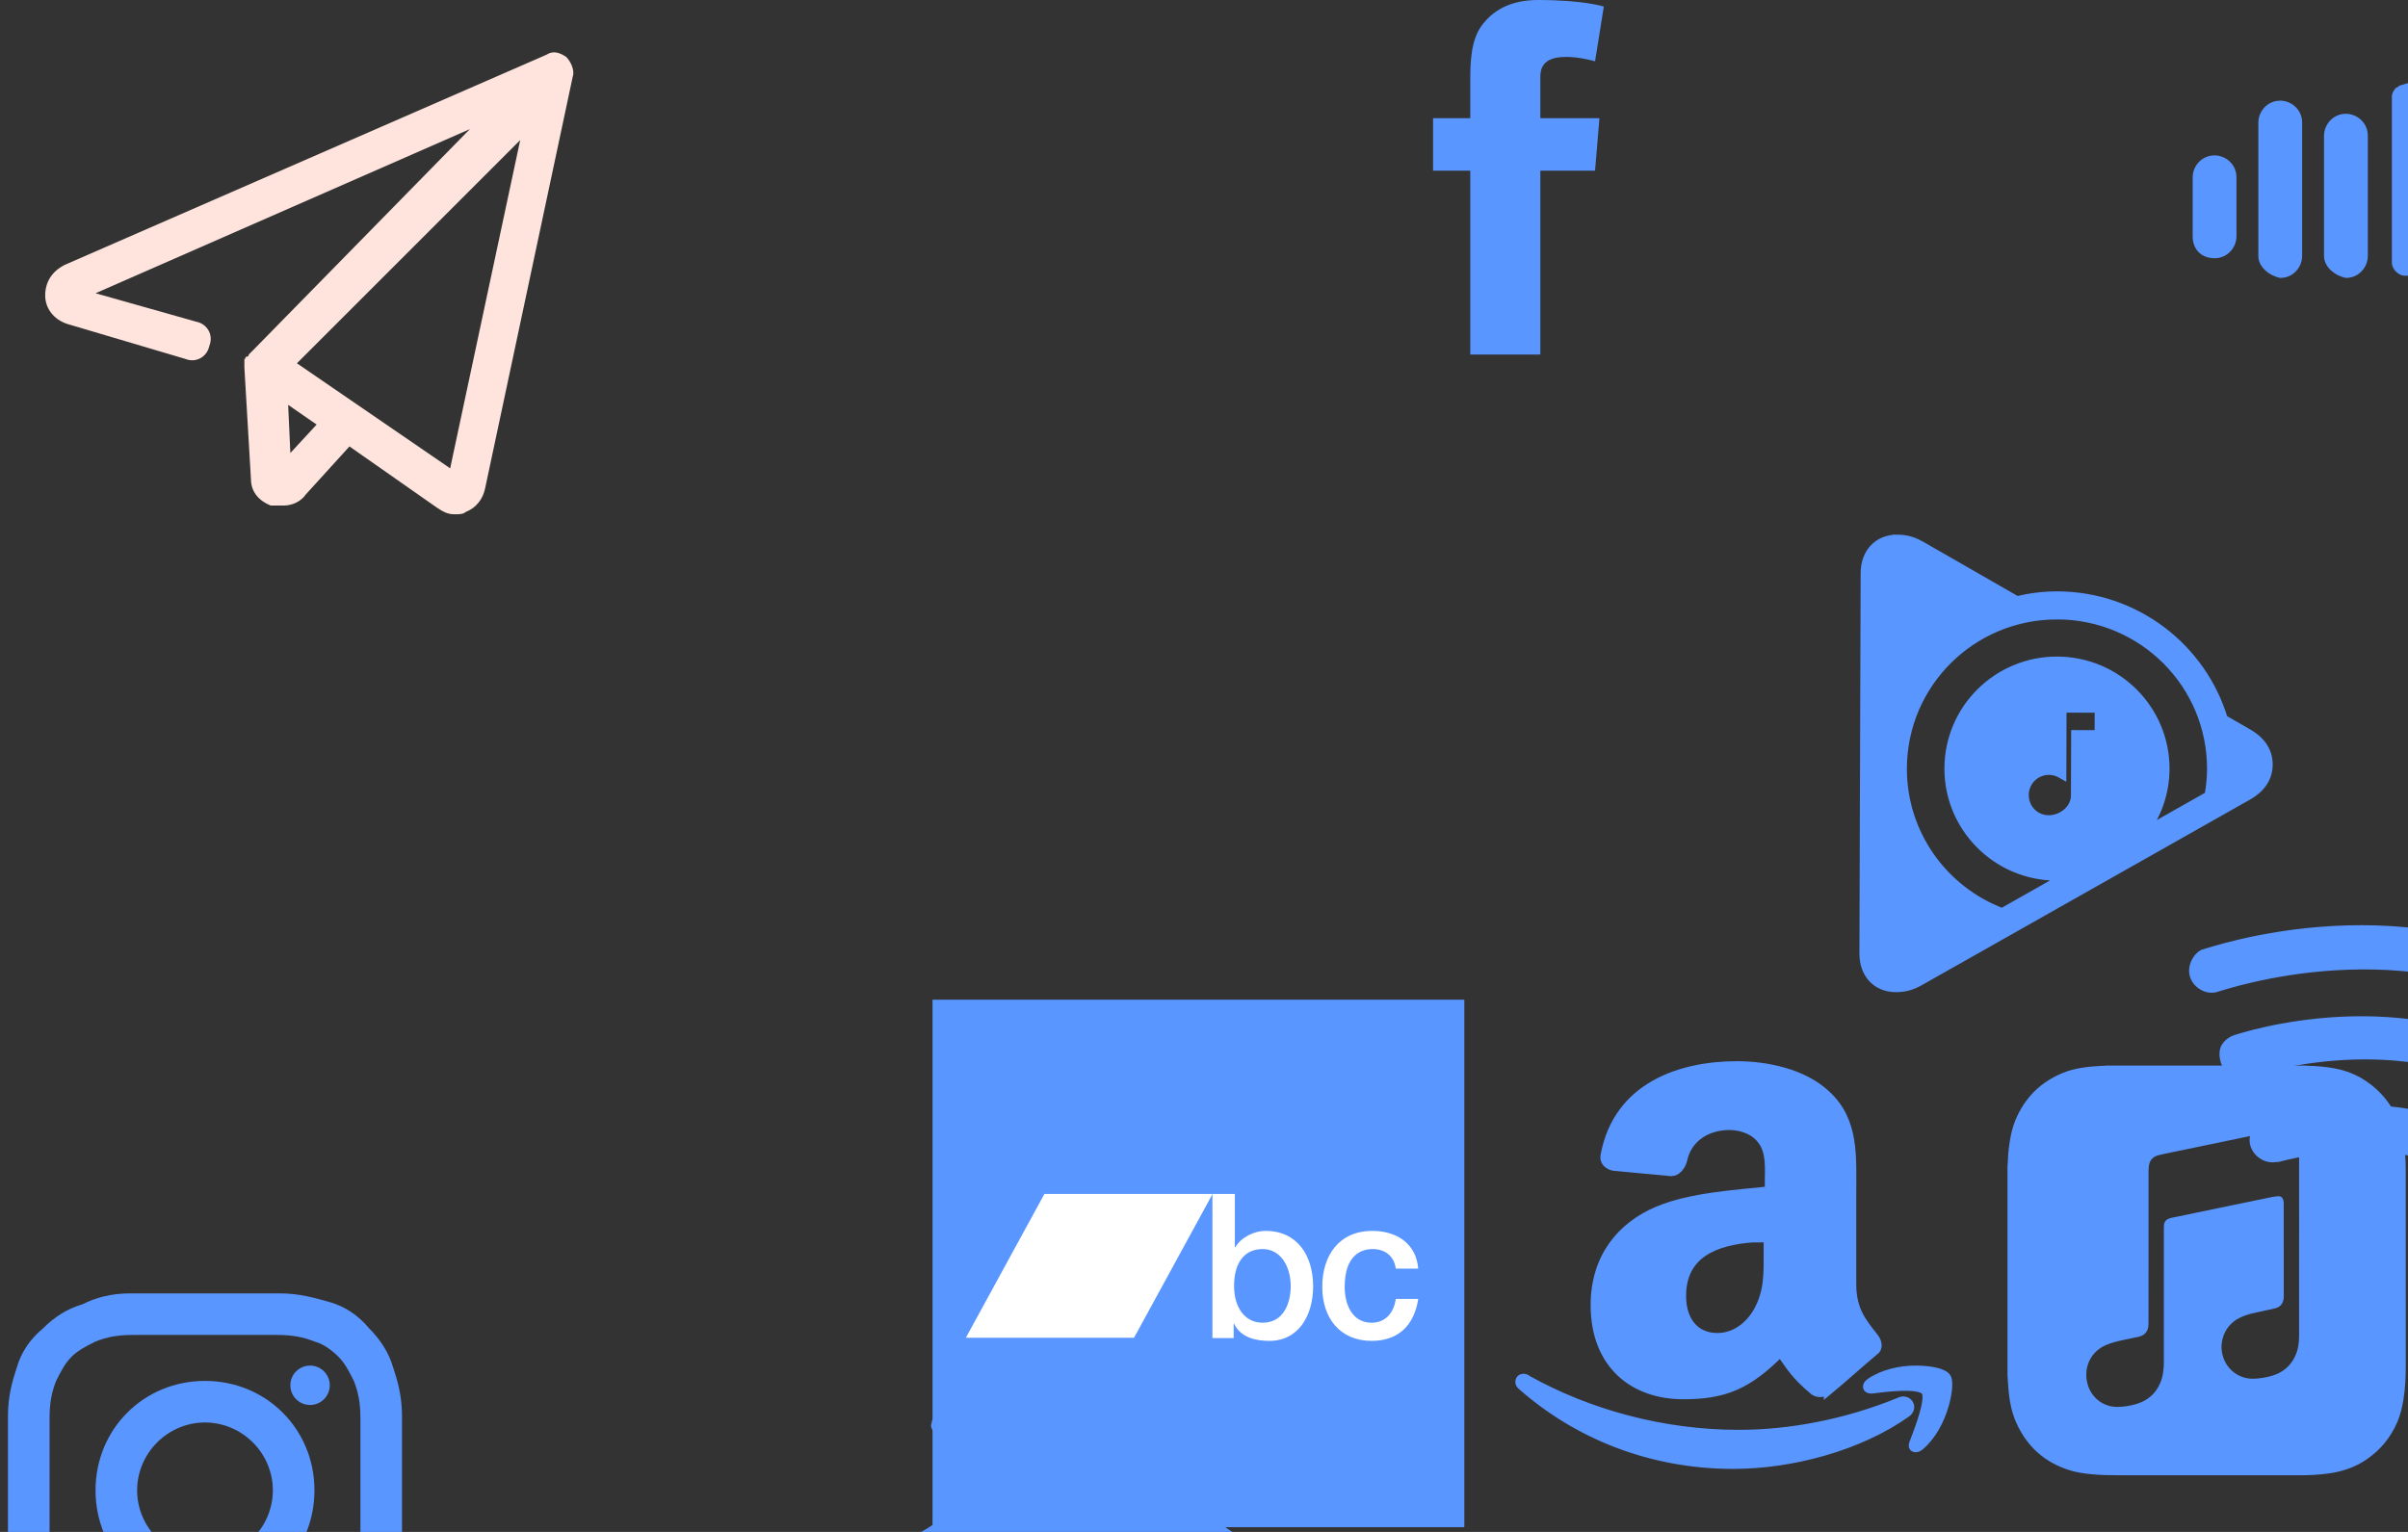 <?xml version="1.0" encoding="UTF-8" standalone="no"?>
<svg
   xmlns:dc="http://purl.org/dc/elements/1.1/"
   xmlns:cc="http://creativecommons.org/ns#"
   xmlns:rdf="http://www.w3.org/1999/02/22-rdf-syntax-ns#"
   xmlns:svg="http://www.w3.org/2000/svg"
   xmlns="http://www.w3.org/2000/svg"
   xmlns:sodipodi="http://sodipodi.sourceforge.net/DTD/sodipodi-0.dtd"
   xmlns:inkscape="http://www.inkscape.org/namespaces/inkscape"
   width="110"
   height="70"
   viewBox="0 0 110 70"
   version="1.1"
   id="svg4308"
   sodipodi:docname="sprites_new2.svg"
   inkscape:version="0.92.3 (2405546, 2018-03-11)">
  <rect x="0" y="0" width="110" height="70" fill="#333333" stroke="none"/>
  <defs
     id="defs4312">
    <clipPath
       id="clipPath4403"
       clipPathUnits="userSpaceOnUse">
      <path
         style="clip-rule:evenodd"
         inkscape:connector-curvature="0"
         id="path4401"
         d="m 3208.57,2725.96 c -183.49,0 -277.25,-144.42 -277.25,-362 0,-205.66 101.38,-360.04 277.25,-360.04 198.89,0 273.45,182.02 273.45,360.04 -0.14,185.9 -93.84,362 -273.51,362 M 2721,3265.92 h 217.97 v -522.15 h 3.85 c 59.28,98.87 183.55,160.21 294.46,160.21 311.63,0 462.74,-245.35 462.74,-544.05 0,-274.84 -133.84,-533.97 -426.43,-533.97 -133.85,0 -277.25,33.54 -342.29,168.09 h -3.78 v -140.51 h -206.53 v 1412.35 l 0.01,0.03" />
    </clipPath>
    <clipPath
       id="clipPath4409"
       clipPathUnits="userSpaceOnUse">
      <path
         inkscape:connector-curvature="0"
         id="path4407"
         d="M 0,0 H 5120 V 5120 H 0 Z" />
    </clipPath>
    <clipPath
       id="clipPath4419"
       clipPathUnits="userSpaceOnUse">
      <path
         style="clip-rule:evenodd"
         inkscape:connector-curvature="0"
         id="path4417"
         d="m 4503.89,2534.02 c -17.22,124.62 -105.15,191.92 -225.61,191.92 -112.87,0 -271.54,-61.35 -271.54,-371.91 0,-170.13 72.64,-350.15 261.97,-350.15 126.18,0 214.11,87.14 235.18,233.51 h 217.97 c -40.16,-265.06 -198.84,-411.43 -453.15,-411.43 -309.78,0 -479.95,227.42 -479.95,528.07 0,308.56 162.53,549.89 487.6,549.89 229.44,0 424.54,-118.68 445.5,-369.91 h -217.61 l -0.36,0.01" />
    </clipPath>
    <clipPath
       id="clipPath4425"
       clipPathUnits="userSpaceOnUse">
      <path
         inkscape:connector-curvature="0"
         id="path4423"
         d="M 0,0 H 5120 V 5120 H 0 Z" />
    </clipPath>
    <clipPath
       id="clipPath4435"
       clipPathUnits="userSpaceOnUse">
      <path
         style="clip-rule:evenodd"
         inkscape:connector-curvature="0"
         id="path4433"
         d="M 1958.95,1856.62 H 324.078 l 763.462,1409.3 h 1634.88 l -763.47,-1409.3" />
    </clipPath>
    <clipPath
       id="clipPath4441"
       clipPathUnits="userSpaceOnUse">
      <path
         inkscape:connector-curvature="0"
         id="path4439"
         d="M 0,0 H 5120 V 5120 H 0 Z" />
    </clipPath>
    <clipPath
       id="clipPath4403-3"
       clipPathUnits="userSpaceOnUse">
      <path
         style="clip-rule:evenodd"
         inkscape:connector-curvature="0"
         id="path4401-6"
         d="m 3208.57,2725.96 c -183.49,0 -277.25,-144.42 -277.25,-362 0,-205.66 101.38,-360.04 277.25,-360.04 198.89,0 273.45,182.02 273.45,360.04 -0.14,185.9 -93.84,362 -273.51,362 M 2721,3265.92 h 217.97 v -522.15 h 3.85 c 59.28,98.87 183.55,160.21 294.46,160.21 311.63,0 462.74,-245.35 462.74,-544.05 0,-274.84 -133.84,-533.97 -426.43,-533.97 -133.85,0 -277.25,33.54 -342.29,168.09 h -3.78 v -140.51 h -206.53 v 1412.35 l 0.01,0.03" />
    </clipPath>
    <clipPath
       id="clipPath4409-7"
       clipPathUnits="userSpaceOnUse">
      <path
         inkscape:connector-curvature="0"
         id="path4407-5"
         d="M 0,0 H 5120 V 5120 H 0 Z" />
    </clipPath>
    <clipPath
       id="clipPath4419-3"
       clipPathUnits="userSpaceOnUse">
      <path
         style="clip-rule:evenodd"
         inkscape:connector-curvature="0"
         id="path4417-5"
         d="m 4503.89,2534.02 c -17.22,124.62 -105.15,191.92 -225.61,191.92 -112.87,0 -271.54,-61.35 -271.54,-371.91 0,-170.13 72.64,-350.15 261.97,-350.15 126.18,0 214.11,87.14 235.18,233.51 h 217.97 c -40.16,-265.06 -198.84,-411.43 -453.15,-411.43 -309.78,0 -479.95,227.42 -479.95,528.07 0,308.56 162.53,549.89 487.6,549.89 229.44,0 424.54,-118.68 445.5,-369.91 h -217.61 l -0.36,0.01" />
    </clipPath>
    <clipPath
       id="clipPath4425-6"
       clipPathUnits="userSpaceOnUse">
      <path
         inkscape:connector-curvature="0"
         id="path4423-2"
         d="M 0,0 H 5120 V 5120 H 0 Z" />
    </clipPath>
    <clipPath
       id="clipPath4435-9"
       clipPathUnits="userSpaceOnUse">
      <path
         style="clip-rule:evenodd"
         inkscape:connector-curvature="0"
         id="path4433-1"
         d="M 1958.95,1856.62 H 324.078 l 763.462,1409.3 h 1634.88 l -763.47,-1409.3" />
    </clipPath>
    <clipPath
       id="clipPath4441-2"
       clipPathUnits="userSpaceOnUse">
      <path
         inkscape:connector-curvature="0"
         id="path4439-7"
         d="M 0,0 H 5120 V 5120 H 0 Z" />
    </clipPath>
  </defs>
  <sodipodi:namedview
     pagecolor="#ffffff"
     bordercolor="#666666"
     borderopacity="1"
     objecttolerance="10"
     gridtolerance="10"
     guidetolerance="10"
     inkscape:pageopacity="0"
     inkscape:pageshadow="2"
     inkscape:window-width="1855"
     inkscape:window-height="1056"
     id="namedview4310"
     showgrid="false"
     inkscape:zoom="11.413333"
     inkscape:cx="61.107696"
     inkscape:cy="37.622995"
     inkscape:window-x="65"
     inkscape:window-y="24"
     inkscape:window-maximized="1"
     inkscape:current-layer="svg4308" />
  <svg
     transform="translate(-0.636,-1.9)"
     id="icon_send"
     viewBox="0 0 30 30"
     width="30"
     height="30"
     version="1.1">
    <style
       id="style4254">.ast0{fill:#fee4dd}</style>
    <path
       style="fill:#fee4dd"
       inkscape:connector-curvature="0"
       class="ast0"
       d="m 13.6,25 c 0.4,0 0.8,-0.2 1,-0.5 l 2,-2.2 4,2.8 c 0.3,0.2 0.5,0.3 0.8,0.3 0.2,0 0.4,0 0.5,-0.1 0.5,-0.2 0.8,-0.6 0.9,-1.1 l 4,-18.8 C 26.9,5.1 26.7,4.7 26.5,4.5 26.2,4.3 25.9,4.2 25.6,4.4 L 3.6,14 c -0.6,0.3 -0.9,0.8 -0.9,1.4 0,0.6 0.4,1.1 1,1.3 l 5.4,1.6 c 0.5,0.2 1,-0.1 1.1,-0.6 0.2,-0.5 -0.1,-1 -0.6,-1.1 L 5,15.3 22.1,7.8 12.2,17.9 12.1,18 12,18.1 c 0,0 0,0.1 -0.1,0.1 -0.1,0 0,0.1 -0.1,0.1 v 0.4 l 0.3,5.1 c 0,0.6 0.4,1 0.9,1.2 h 0.6 m 0.3,-2.4 -0.1,-2.2 1.3,0.9 z m 7.3,0.7 -7,-4.8 10.2,-10.2 z"
       id="path4256" />
  </svg>
  <svg
     transform="translate(29.364,-1.9)"
     id="social_facebook"
     viewBox="0 0 20 20"
     width="20"
     height="20"
     x="30"
     version="1.1">
    <style
       id="style4259">.bst0{fill:#5A96FF}</style>
    <path
       style="fill:#5A96FF"
       inkscape:connector-curvature="0"
       class="bst0"
       d="M 6.1,7.3 H 7.8 V 5.6 c 0,-0.7 0,-1.8 0.5,-2.5 0.5,-0.7 1.3,-1.2 2.6,-1.2 2.1,0 3,0.3 3,0.3 l -0.4,2.5 c 0,0 -0.7,-0.2 -1.3,-0.2 -0.7,0 -1.2,0.2 -1.2,0.9 v 1.9 h 2.7 L 13.5,9.7 H 11 v 8.4 H 7.8 V 9.7 H 6.1 Z"
       id="path4261" />
  </svg>
  <svg
     transform="translate(-0.636,28.1)"
     id="social_instagram"
     viewBox="0 0 20 20"
     width="20"
     height="20"
     y="30"
     version="1.1">
    <style
       id="style4264">.cst0{fill:#5A96FF}</style>
    <path
       style="fill:#5A96FF"
       inkscape:connector-curvature="0"
       class="cst0"
       d="M 10,19 H 6.6 C 5.7,19 5,18.8 4.3,18.6 3.6,18.4 3,18 2.5,17.4 2,16.9 1.6,16.3 1.4,15.6 1.2,15 1,14.3 1,13.4 V 10 6.6 C 1,5.7 1.2,5 1.4,4.4 1.6,3.7 2,3.1 2.6,2.6 3.1,2.1 3.7,1.7 4.4,1.5 5,1.2 5.7,1 6.6,1 h 6.8 C 14.3,1 15,1.2 15.7,1.4 16.4,1.6 17,2 17.5,2.6 18,3.1 18.4,3.7 18.6,4.4 18.8,5 19,5.7 19,6.6 v 6.8 C 19,14.3 18.8,15 18.6,15.7 18,17 17,18 15.6,18.6 15,18.8 14.3,19 13.4,19 Z M 10,2.9 H 6.7 C 6,2.9 5.5,3 5,3.2 4.6,3.4 4.2,3.6 3.9,3.9 3.6,4.2 3.4,4.6 3.2,5 3,5.5 2.9,6 2.9,6.7 v 6.6 c 0,0.7 0.1,1.2 0.3,1.7 0.2,0.4 0.4,0.8 0.7,1.1 0.3,0.3 0.7,0.6 1.1,0.7 0.3,0.1 0.8,0.3 1.7,0.3 h 6.6 c 0.7,0 1.2,-0.1 1.7,-0.3 0.8,-0.3 1.5,-1 1.8,-1.8 0.2,-0.5 0.3,-1 0.3,-1.7 V 10 6.7 C 17.1,6 17,5.5 16.8,5 16.6,4.6 16.4,4.2 16.1,3.9 15.8,3.6 15.4,3.3 15,3.2 14.5,3 14,2.9 13.3,2.9 Z"
       id="path4266" />
    <path
       style="fill:#5A96FF"
       inkscape:connector-curvature="0"
       class="cst0"
       d="M 10,15 C 7.2,15 5,12.8 5,10 5,7.2 7.2,5 10,5 c 2.8,0 5,2.2 5,5 0,2.8 -2.2,5 -5,5 z m 0,-8.1 c -1.7,0 -3.1,1.4 -3.1,3.1 0,1.7 1.4,3.1 3.1,3.1 1.7,0 3.1,-1.4 3.1,-3.1 0,-1.7 -1.4,-3.1 -3.1,-3.1 z"
       id="path4268" />
    <circle
       style="fill:#5A96FF"
       class="cst0"
       cx="14.8"
       cy="5.2"
       r="0.9"
       id="circle4270" />
  </svg>
  <svg
     transform="translate(19.364,28.1)"
     id="social_snapchat"
     viewBox="0 0 20 20"
     width="20"
     height="20"
     x="20"
     y="30"
     version="1.1">
    <style
       id="style4273">.dst0{fill:#5A96FF}</style>
    <path
       style="fill:#5A96FF"
       inkscape:connector-curvature="0"
       class="dst0"
       d="M 10.1,16.1 H 10 9.9 c -1,0 -1.7,-0.5 -2.3,-0.9 -0.4,-0.3 -0.9,-0.6 -1.3,-0.7 -0.2,0 -0.5,-0.1 -0.7,-0.1 -0.4,0 -0.7,0.1 -1,0.1 -0.1,0 -0.3,0.1 -0.4,0.1 -0.1,0 -0.2,0 -0.3,-0.2 C 3.9,14.3 3.8,14.1 3.8,14 3.7,13.7 3.7,13.5 3.5,13.4 1.9,13.2 1.4,12.8 1.3,12.6 V 12.5 C 1.3,12.4 1.4,12.3 1.5,12.3 4,11.9 5.1,9.3 5.2,9.2 5.4,8.9 5.4,8.6 5.3,8.4 5.1,8 4.6,7.8 4.2,7.7 H 3.9 C 3.2,7.4 3.1,7.1 3.2,6.9 3.2,6.6 3.6,6.5 3.9,6.5 H 4.1 C 4.4,6.7 4.7,6.7 5,6.7 5.4,6.7 5.5,6.6 5.5,6.5 V 6 C 5.4,4.9 5.3,3.4 5.6,2.6 6.7,0.1 9.1,-0.1 9.8,-0.1 h 0.3 c 0.7,0 3.1,0.2 4.2,2.7 0.4,0.8 0.3,2.3 0.2,3.5 v 0.6 c 0,0 0.2,0.2 0.5,0.2 0.2,0 0.5,-0.1 0.8,-0.2 0.1,0 0.2,-0.1 0.3,-0.1 0.1,0 0.2,0 0.3,0.1 0.2,0.1 0.4,0.3 0.4,0.4 0,0.2 -0.1,0.4 -0.8,0.7 -0.1,0 -0.2,0.1 -0.2,0.1 -0.4,0.1 -0.9,0.3 -1.1,0.7 -0.1,0.2 -0.1,0.5 0.1,0.8 0,0.1 1.2,2.7 3.7,3.1 0.1,0 0.2,0.1 0.2,0.2 v 0.1 c -0.1,0.2 -0.6,0.6 -2.2,0.8 -0.1,0 -0.2,0.2 -0.3,0.6 0,0.1 -0.1,0.3 -0.1,0.4 0,0.1 -0.1,0.2 -0.2,0.2 h -0.4 c -0.3,-0.1 -0.6,-0.1 -1,-0.1 -0.2,0 -0.5,0 -0.7,0.1 -0.5,0.1 -0.9,0.4 -1.3,0.7 -0.7,0.1 -1.4,0.6 -2.4,0.6 z"
       id="path4275" />
  </svg>
  <svg
     transform="translate(49.364,-1.9)"
     id="social_soundcloud"
     viewBox="0 0 20 20"
     width="20"
     height="20"
     x="50"
     version="1.1">
    <style
       id="style4278">.est0{fill:#5A96FF}</style>
    <path
       style="fill:#5A96FF"
       inkscape:connector-curvature="0"
       class="est0"
       d="M 3.8,13.6 V 7.5 c 0,-0.5 0.4,-1 1,-1 0.5,0 1,0.4 1,1 v 6.1 c 0,0.5 -0.4,1 -1,1 -0.5,-0.1 -1,-0.5 -1,-1 z m -3,-0.9 V 10 c 0,-0.5 0.4,-1 1,-1 0.5,0 1,0.4 1,1 v 2.7 c 0,0.5 -0.4,1 -1,1 -0.6,0 -1,-0.4 -1,-1 z m 6,0.9 V 8.1 c 0,-0.5 0.4,-1 1,-1 0.5,0 1,0.4 1,1 v 5.5 c 0,0.5 -0.4,1 -1,1 -0.5,-0.1 -1,-0.5 -1,-1 z M 16.4,8.8 H 16.3 C 15.8,6.8 14,5.5 12,5.5 c -0.6,0 -1.1,0.1 -1.7,0.3 -0.1,0 -0.1,0.1 -0.2,0.1 0,0 -0.2,0.2 -0.2,0.4 v 7.6 c 0,0.3 0.3,0.6 0.6,0.6 h 6 C 18,14.4 19.2,13.1 19.2,11.6 19.3,10.1 18,8.8 16.4,8.8 Z"
       id="path4280" />
  </svg>
  <svg
     transform="translate(49.364,18.1)"
     id="social_spotify"
     viewBox="0 0 20 20"
     width="20"
     height="20"
     x="50"
     y="20"
     version="1.1">
    <style
       id="style4283">.fst0{fill:#5A96FF}</style>
    <path
       style="fill:#5A96FF"
       inkscape:connector-curvature="0"
       class="fst0"
       d="M 16.7,10.6 C 10.6,6.6 3,9.1 2.7,9.2 2.4,9.3 2.2,9.5 2.1,9.7 2,9.9 2,10.2 2.1,10.5 c 0.2,0.5 0.7,0.8 1.3,0.6 0.3,-0.1 7,-2.3 12.3,1.1 0.2,0.1 0.3,0.2 0.5,0.2 0.3,0 0.6,-0.2 0.8,-0.4 0.1,-0.2 0.2,-0.5 0.1,-0.7 0,-0.4 -0.2,-0.6 -0.4,-0.7 z M 18.9,7.1 C 10.9,1.9 1.6,5.2 1.2,5.3 0.8,5.5 0.5,6.1 0.7,6.6 0.9,7.1 1.5,7.4 2,7.2 2.1,7.2 10.8,4.1 17.9,8.8 18.1,8.9 18.2,9 18.4,9 18.7,9 19,8.8 19.2,8.6 19.5,8 19.4,7.4 18.9,7.1 Z M 14.5,14 C 12.9,13 10.9,12.4 8.6,12.4 6.3,12.4 4.4,13 4.1,13.1 H 4 c -0.3,0.2 -0.6,0.5 -0.6,0.9 0,0.6 0.6,1.1 1.2,1 h 0.1 c 0.4,-0.1 1.9,-0.5 3.8,-0.5 1.9,0 3.5,0.4 4.8,1.3 0.2,0.1 0.3,0.2 0.5,0.2 0.3,0 0.6,-0.2 0.8,-0.4 0.5,-0.7 0.3,-1.3 -0.1,-1.6 z"
       id="path4285" />
  </svg>
  <svg
     transform="translate(-0.636,48.1)"
     viewBox="0 0 20 20"
     width="20"
     height="20"
     id="social_spotify_peach"
     y="50"
     version="1.1">
    <g
       style="fill:#fee4dd"
       id="g4290">
      <path
         inkscape:connector-curvature="0"
         d="M 16.7,10.6 C 10.6,6.6 3,9.1 2.7,9.2 2.4,9.3 2.2,9.5 2.1,9.7 2,9.9 2,10.2 2.1,10.5 c 0.2,0.5 0.7,0.8 1.3,0.6 0.3,-0.1 7,-2.3 12.3,1.1 0.2,0.1 0.3,0.2 0.5,0.2 0.3,0 0.6,-0.2 0.8,-0.4 0.1,-0.2 0.2,-0.5 0.1,-0.7 0,-0.4 -0.2,-0.6 -0.4,-0.7 z M 18.9,7.1 C 10.9,1.9 1.6,5.2 1.2,5.3 0.8,5.5 0.5,6.1 0.7,6.6 0.9,7.1 1.5,7.4 2,7.2 2.1,7.2 10.8,4.1 17.9,8.8 18.1,8.9 18.2,9 18.4,9 18.7,9 19,8.8 19.2,8.6 19.5,8 19.4,7.4 18.9,7.1 Z M 14.5,14 C 12.9,13 10.9,12.4 8.6,12.4 6.3,12.4 4.4,13 4.1,13.1 H 4 c -0.3,0.2 -0.6,0.5 -0.6,0.9 0,0.6 0.6,1.1 1.2,1 h 0.1 c 0.4,-0.1 1.9,-0.5 3.8,-0.5 1.9,0 3.5,0.4 4.8,1.3 0.2,0.1 0.3,0.2 0.5,0.2 0.3,0 0.6,-0.2 0.8,-0.4 0.5,-0.7 0.3,-1.3 -0.1,-1.6 z"
         id="path4288" />
    </g>
  </svg>
  <svg
     transform="translate(19.364,48.1)"
     id="social_twitter"
     viewBox="0 0 20 20"
     width="20"
     height="20"
     x="20"
     y="50"
     version="1.1">
    <style
       id="style4293">.hst0{fill:#5A96FF}</style>
    <path
       style="fill:#5A96FF"
       inkscape:connector-curvature="0"
       class="hst0"
       d="M 18.7,3.7 16.1,4 C 15.4,3.3 14.5,2.9 13.5,2.9 c -2,0 -3.6,1.6 -3.6,3.6 0,0.3 0,0.6 0.1,0.8 C 7,7.1 4.3,5.7 2.6,3.5 2.2,4.1 2,4.7 2,5.3 2,6.5 2.6,7.7 3.6,8.3 3,8.3 2.5,8.2 2,7.9 c 0,1.7 1.2,3.2 2.9,3.5 -0.3,0.1 -0.6,0.1 -1,0.1 -0.2,0 -0.5,0 -0.7,-0.1 C 3.7,13 5,14 6.6,14 5.4,15 3.8,15.5 2.1,15.5 1.8,15.5 1.5,15.5 1.2,15.4 2.8,16.4 4.7,17 6.7,17 13.3,17 17,11.5 17,6.7 V 6.2 c 0.8,-0.6 1.7,-2.5 1.7,-2.5 z"
       id="path4295" />
  </svg>
  <svg
     transform="translate(69.364,-1.9)"
     id="social_youtube"
     viewBox="0 0 20 20"
     width="20"
     height="20"
     x="70"
     version="1.1">
    <style
       id="style4303">.jst0{fill:#5A96FF}</style>
    <path
       style="fill:#5A96FF"
       inkscape:connector-curvature="0"
       class="jst0"
       d="M 13.2,10 7.7,13.2 V 6.8 Z m 5.2,3 V 7 c 0,0 0,-2.9 -2.9,-2.9 h -11 c 0,0 -2.9,0 -2.9,2.9 v 6 c 0,0 0,2.9 2.9,2.9 h 11 c 0,0 2.9,0 2.9,-2.9"
       id="path4305" />
  </svg>
  <path
     id="social-play"
     overflow="visible"
     font-weight="400"
     d="m 86.665,24.645 c -0.867,-0.003 -1.452,0.619 -1.455,1.546 l -0.056,17.375 c -0.003,0.928 0.578,1.553 1.445,1.556 0.475,0.002 0.794,-0.125 1.127,-0.315 l 14.92,-8.438 c 0.237,-0.135 0.957,-0.544 0.96,-1.431 0.003,-0.887 -0.715,-1.301 -0.951,-1.438 l -1.098,-0.633 c -0.976,-3.244 -3.993,-5.619 -7.567,-5.631 -0.642,-0.002 -1.262,0.081 -1.86,0.222 l -4.339,-2.492 c -0.333,-0.192 -0.651,-0.32 -1.126,-0.322 z m 7.322,3.445 c 3.91,0.013 7.06,3.169 7.047,7.061 -0.001,0.415 -0.047,0.819 -0.118,1.214 l -3.027,1.713 c 0.623,-0.819 0.999,-1.835 1.003,-2.941 0.009,-2.709 -2.19,-4.913 -4.912,-4.922 -2.721,-0.009 -4.934,2.181 -4.943,4.89 -0.009,2.709 2.19,4.913 4.912,4.922 0.185,5.97e-4 0.368,-0.011 0.548,-0.03 l -3.035,1.717 c -2.676,-1.008 -4.577,-3.585 -4.567,-6.607 0.013,-3.892 3.183,-7.029 7.092,-7.016 z m 0.201,4.258 1.714,0.005 -0.004,1.226 -1.071,-0.003 -0.009,2.773 c -0.002,0.623 -0.599,1.118 -1.235,1.116 -0.624,-0.002 -1.123,-0.504 -1.121,-1.14 0.002,-0.623 0.505,-1.134 1.142,-1.132 0.208,6.82e-4 0.404,0.062 0.575,0.16 z"
     style="font-weight:400;line-height:normal;font-family:sans-serif;text-indent:0;text-align:start;text-decoration:none;text-decoration-line:none;text-decoration-style:solid;text-decoration-color:#000000;text-transform:none;white-space:normal;overflow:visible;isolation:auto;mix-blend-mode:normal;stroke-width:0.428;fill:#5A96FF;stroke:#5A96FF;"
     inkscape:connector-curvature="0"
     inkscape:label="#path4316" />
  <g
     id="social-amazon"
     transform="matrix(0.423,0,0,0.414,68.642,47.456)"
     inkscape:label="#surface1">
    <path
       id="path4327"
       style="fill:#5A96FF;stroke:#5A96FF;"
       d="M 25.312,3 C 19.211,3 12.492,5.312 11.094,12.812 10.895,13.613 11.5,13.992 12,14.094 l 6.188,0.594 c 0.602,0 1.02,-0.586 1.219,-1.188 0.5,-2.602 2.695,-3.906 5.094,-3.906 1.301,0 2.793,0.52 3.594,1.719 0.898,1.301 0.719,3.094 0.719,4.594 v 0.906 c -3.699,0.398 -8.5,0.688 -12,2.188 -4,1.699 -6.812,5.207 -6.812,10.406 0,6.602 4.199,9.906 9.5,9.906 4.5,0 7,-1.117 10.5,-4.719 1.199,1.699 1.586,2.512 3.688,4.312 0.5,0.301 1.102,0.18 1.5,-0.219 v 0.125 c 1.301,-1.102 3.605,-3.211 4.906,-4.312 0.5,-0.301 0.398,-1 0,-1.5 C 38.895,31.398 37.688,30.094 37.688,27.094 V 17.188 c 0,-4.199 0.32,-8.102 -2.781,-11 C 32.406,3.789 28.414,3 25.312,3 Z M 27,22 h 1.688 v 1.406 c 0,2.398 0.105,4.488 -1.094,6.688 C 26.594,31.895 24.988,33 23.188,33 20.789,33 19.312,31.207 19.312,28.406 19.312,23.707 23,22.301 27,22 Z M 44.594,36.594 C 42.992,36.594 41.086,37 39.688,38 c -0.398,0.301 -0.375,0.688 0.125,0.688 1.602,-0.199 5.176,-0.68 5.875,0.219 0.602,0.801 -0.68,4.18 -1.281,5.781 -0.199,0.5 0.195,0.613 0.594,0.312 2.699,-2.301 3.406,-6.992 2.906,-7.594 -0.301,-0.5 -1.711,-0.812 -3.312,-0.812 z M 2.188,37.5 c -0.301,0 -0.492,0.512 -0.094,0.812 6,5.398 13.914,8.688 22.812,8.688 6.301,0 13.586,-1.988 18.688,-5.688 0.801,-0.602 0.113,-1.617 -0.688,-1.219 C 37.207,42.492 31.102,43.688 25.5,43.688 c -8.301,0 -16.312,-2.301 -22.812,-6 C 2.488,37.488 2.289,37.5 2.188,37.5 Z"
       inkscape:connector-curvature="0" />
  </g>
  <g
     transform="matrix(0.037,0,0,-0.037,45.173,67.25)"
     inkscape:label="ink_ext_XXXXXX"
     id="social-bandcamp">
    <g
       transform="matrix(0.127,0,0,0.126,-69.571,-68.468)"
       id="g4393">
       fill:stroke:#5A96FF;
      <path
         inkscape:connector-curvature="0"
         id="path4395"
         style="fill:#5A96FF;fill-opacity:1;fill-rule:nonzero;stroke:none"
         d="M 0,0 H 5170 V 5170 H 0 Z" />
      <g
         id="g4397">
        <g
           clip-path="url(#clipPath4403-3)"
           id="g4399">
          <g
             clip-path="url(#clipPath4409-7)"
             id="g4405">
            <path
               inkscape:connector-curvature="0"
               id="path4411"
               style="fill:#ffffff;fill-opacity:1;fill-rule:nonzero;stroke:none"
               d="M 2670.99,1775.96 H 3750.02 V 3315.92 H 2670.99 Z" />
          </g>
        </g>
      </g>
      <g
         id="g4413">
        <g
           clip-path="url(#clipPath4419-3)"
           id="g4415">
          <g
             clip-path="url(#clipPath4425-6)"
             id="g4421">
            <path
               inkscape:connector-curvature="0"
               id="path4427"
               style="fill:#ffffff;fill-opacity:1;fill-rule:nonzero;stroke:none"
               d="m 3738.76,1775.96 h 1033.1 v 1177.96 h -1033.1 z" />
          </g>
        </g>
      </g>
      <g
         id="g4429">
        <g
           clip-path="url(#clipPath4435-9)"
           id="g4431">
          <g
             clip-path="url(#clipPath4441-2)"
             id="g4437">
            <path
               inkscape:connector-curvature="0"
               id="path4443"
               style="fill:#ffffff;fill-opacity:1;fill-rule:nonzero;stroke:none"
               d="m 274.078,1806.62 h 2498.34 v 1509.3 H 274.078 Z" />
          </g>
        </g>
      </g>
    </g>
  </g>
  <path
     style="fill:#5A96FF;fill-opacity:0;stroke-width:0.088"
     d="m 73.664,61.19 c 0.182,-0.327 0.667,-1.194 1.076,-1.926 l 0.745,-1.332 2.307,-0.001 c 1.269,-7.01e-4 2.294,0.031 2.278,0.07 -0.016,0.039 -0.499,0.907 -1.074,1.928 l -1.045,1.856 h -2.309 -2.309 z"
     id="path4491"
     inkscape:connector-curvature="0" />
  <path
     style="fill:#5A96FF;fill-opacity:0;stroke-width:0.088"
     d="m 73.664,61.19 c 0.182,-0.327 0.667,-1.194 1.076,-1.926 l 0.745,-1.332 2.307,-0.001 c 1.269,-7.01e-4 2.294,0.031 2.278,0.07 -0.016,0.039 -0.499,0.907 -1.074,1.928 l -1.045,1.856 h -2.309 -2.309 z"
     id="path4493"
     inkscape:connector-curvature="0" />
  <path
     style="fill:#5A96FF;fill-opacity:0;stroke-width:0.088"
     d="m 72.374,59.77 v -7.185 h 7.404 7.404 v 7.185 7.185 H 79.778 72.374 Z m 9.838,2.07 c 0.397,-0.169 0.648,-0.473 0.771,-0.933 0.202,-0.757 -0.078,-1.601 -0.627,-1.885 -0.353,-0.183 -0.992,-0.184 -1.269,-0.002 l -0.215,0.141 V 58.5 57.84 l -2.728,0.023 -2.728,0.023 -1.082,1.928 c -0.595,1.06 -1.082,1.958 -1.083,1.995 -7.54e-4,0.037 1.072,0.057 2.385,0.044 l 2.386,-0.023 1.053,-1.872 1.053,-1.872 0.024,1.894 0.024,1.894 h 0.305 c 0.257,0 0.305,-0.031 0.306,-0.197 9.48e-4,-0.139 0.023,-0.163 0.074,-0.082 0.079,0.125 0.661,0.357 0.913,0.363 0.086,0.002 0.283,-0.05 0.438,-0.116 z m 2.872,0.033 c 0.368,-0.102 0.722,-0.456 0.855,-0.854 l 0.095,-0.285 h -0.39 c -0.288,0 -0.39,0.034 -0.39,0.131 0,0.214 -0.332,0.482 -0.598,0.482 -0.153,0 -0.329,-0.086 -0.46,-0.226 -0.176,-0.187 -0.212,-0.316 -0.212,-0.752 0,-0.468 0.027,-0.55 0.246,-0.738 0.135,-0.116 0.333,-0.211 0.44,-0.211 0.245,0 0.584,0.232 0.584,0.399 0,0.091 0.108,0.126 0.388,0.126 h 0.388 l -0.078,-0.271 c -0.155,-0.54 -0.562,-0.793 -1.279,-0.793 -0.618,0 -0.983,0.211 -1.238,0.712 -0.459,0.906 -0.081,2.025 0.767,2.265 0.408,0.115 0.514,0.117 0.881,0.015 z"
     id="path4495"
     inkscape:connector-curvature="0" />
  <path
     style="fill:#5A96FF;fill-opacity:0;stroke-width:0.088"
     d="m 72.374,59.77 v -7.185 h 7.404 7.404 v 7.185 7.185 H 79.778 72.374 Z m 9.838,2.07 c 0.397,-0.169 0.648,-0.473 0.771,-0.933 0.202,-0.757 -0.078,-1.601 -0.627,-1.885 -0.353,-0.183 -0.992,-0.184 -1.269,-0.002 l -0.215,0.141 V 58.5 57.84 l -2.728,0.023 -2.728,0.023 -1.082,1.928 c -0.595,1.06 -1.082,1.958 -1.083,1.995 -7.54e-4,0.037 1.072,0.057 2.385,0.044 l 2.386,-0.023 1.053,-1.872 1.053,-1.872 0.024,1.894 0.024,1.894 h 0.305 c 0.257,0 0.305,-0.031 0.306,-0.197 9.48e-4,-0.139 0.023,-0.163 0.074,-0.082 0.079,0.125 0.661,0.357 0.913,0.363 0.086,0.002 0.283,-0.05 0.438,-0.116 z m 2.872,0.033 c 0.368,-0.102 0.722,-0.456 0.855,-0.854 l 0.095,-0.285 h -0.39 c -0.288,0 -0.39,0.034 -0.39,0.131 0,0.214 -0.332,0.482 -0.598,0.482 -0.153,0 -0.329,-0.086 -0.46,-0.226 -0.176,-0.187 -0.212,-0.316 -0.212,-0.752 0,-0.468 0.027,-0.55 0.246,-0.738 0.135,-0.116 0.333,-0.211 0.44,-0.211 0.245,0 0.584,0.232 0.584,0.399 0,0.091 0.108,0.126 0.388,0.126 h 0.388 l -0.078,-0.271 c -0.155,-0.54 -0.562,-0.793 -1.279,-0.793 -0.618,0 -0.983,0.211 -1.238,0.712 -0.459,0.906 -0.081,2.025 0.767,2.265 0.408,0.115 0.514,0.117 0.881,0.015 z"
     id="path4497"
     inkscape:connector-curvature="0" />
  <path
     id="social_itunes"
     d="m 109.897,53.468 c -6.4e-4,-0.576 -0.049,-1.147 -0.182,-1.709 -0.24,-1.02 -0.805,-1.802 -1.653,-2.373 -0.435,-0.293 -0.913,-0.473 -1.422,-0.568 -0.392,-0.072 -0.788,-0.106 -1.186,-0.118 -0.031,-0.001 -0.063,-0.006 -0.094,-0.009 h -9.116 c -0.115,0.007 -0.23,0.013 -0.345,0.02 -0.567,0.033 -1.129,0.097 -1.662,0.313 -1.015,0.413 -1.745,1.133 -2.174,2.167 -0.145,0.351 -0.221,0.722 -0.275,1.099 -0.043,0.305 -0.068,0.612 -0.076,0.921 -6.45e-4,0.024 -0.006,0.048 -0.008,0.072 v 9.535 c 0.006,0.11 0.012,0.22 0.019,0.331 0.038,0.635 0.117,1.267 0.377,1.851 0.493,1.108 1.317,1.835 2.452,2.185 0.319,0.099 0.649,0.146 0.98,0.178 0.42,0.041 0.842,0.048 1.263,0.048 2.787,0 5.575,0 8.362,-0.001 0.398,0 0.794,-0.026 1.19,-0.077 0.624,-0.082 1.211,-0.274 1.741,-0.632 0.638,-0.432 1.116,-1.004 1.425,-1.723 0.141,-0.329 0.222,-0.678 0.28,-1.033 0.086,-0.527 0.105,-1.059 0.105,-1.592 -0.001,-2.962 6.5e-4,-5.924 -0.002,-8.886 m -4.87,3.112 c 0,1.485 6.4e-4,2.971 -6.6e-4,4.456 0,0.325 -0.043,0.645 -0.184,0.941 -0.219,0.461 -0.577,0.75 -1.052,0.889 -0.265,0.078 -0.535,0.122 -0.811,0.135 -0.722,0.035 -1.345,-0.468 -1.474,-1.198 -0.107,-0.602 0.173,-1.266 0.788,-1.576 0.245,-0.125 0.507,-0.195 0.772,-0.253 0.287,-0.064 0.574,-0.12 0.86,-0.187 0.208,-0.049 0.347,-0.18 0.387,-0.402 0.009,-0.049 0.013,-0.1 0.013,-0.151 6.5e-4,-1.416 6.5e-4,-2.831 -6.4e-4,-4.246 0,-0.048 -0.007,-0.098 -0.019,-0.144 -0.03,-0.118 -0.113,-0.189 -0.23,-0.183 -0.121,0.007 -0.241,0.027 -0.36,0.052 -0.576,0.117 -1.152,0.237 -1.728,0.357 -0.588,0.122 -1.176,0.244 -1.764,0.367 -0.347,0.072 -0.694,0.144 -1.042,0.216 -0.012,0.003 -0.024,0.007 -0.036,0.01 -0.21,0.06 -0.286,0.159 -0.296,0.382 -0.001,0.034 -6.41e-4,0.068 -6.41e-4,0.102 -6.51e-4,2.029 0,4.059 -0.001,6.088 0,0.328 -0.036,0.652 -0.163,0.957 -0.211,0.501 -0.584,0.812 -1.088,0.963 -0.266,0.079 -0.539,0.124 -0.815,0.134 -0.727,0.028 -1.33,-0.469 -1.455,-1.205 -0.108,-0.634 0.174,-1.315 0.874,-1.62 0.27,-0.117 0.554,-0.181 0.84,-0.242 0.217,-0.047 0.436,-0.09 0.652,-0.137 0.29,-0.065 0.441,-0.252 0.454,-0.557 0.001,-0.04 6.46e-4,-0.078 6.46e-4,-0.118 0,-2.309 0,-4.618 0.001,-6.927 0,-0.096 0.01,-0.195 0.032,-0.289 0.053,-0.222 0.207,-0.349 0.414,-0.404 0.194,-0.052 0.39,-0.088 0.587,-0.129 0.556,-0.116 1.111,-0.23 1.667,-0.345 0.574,-0.12 1.148,-0.238 1.723,-0.358 0.507,-0.106 1.015,-0.212 1.523,-0.315 0.167,-0.034 0.336,-0.068 0.503,-0.082 0.235,-0.019 0.396,0.133 0.42,0.376 0.005,0.058 0.009,0.116 0.009,0.175 0.001,1.491 0.001,2.981 6.4e-4,4.471 z"
     inkscape:connector-curvature="0"
     style="stroke-width:0.655;fill:#5A96FF;stroke:none;"
     inkscape:label="#social-itunes" />
</svg>
